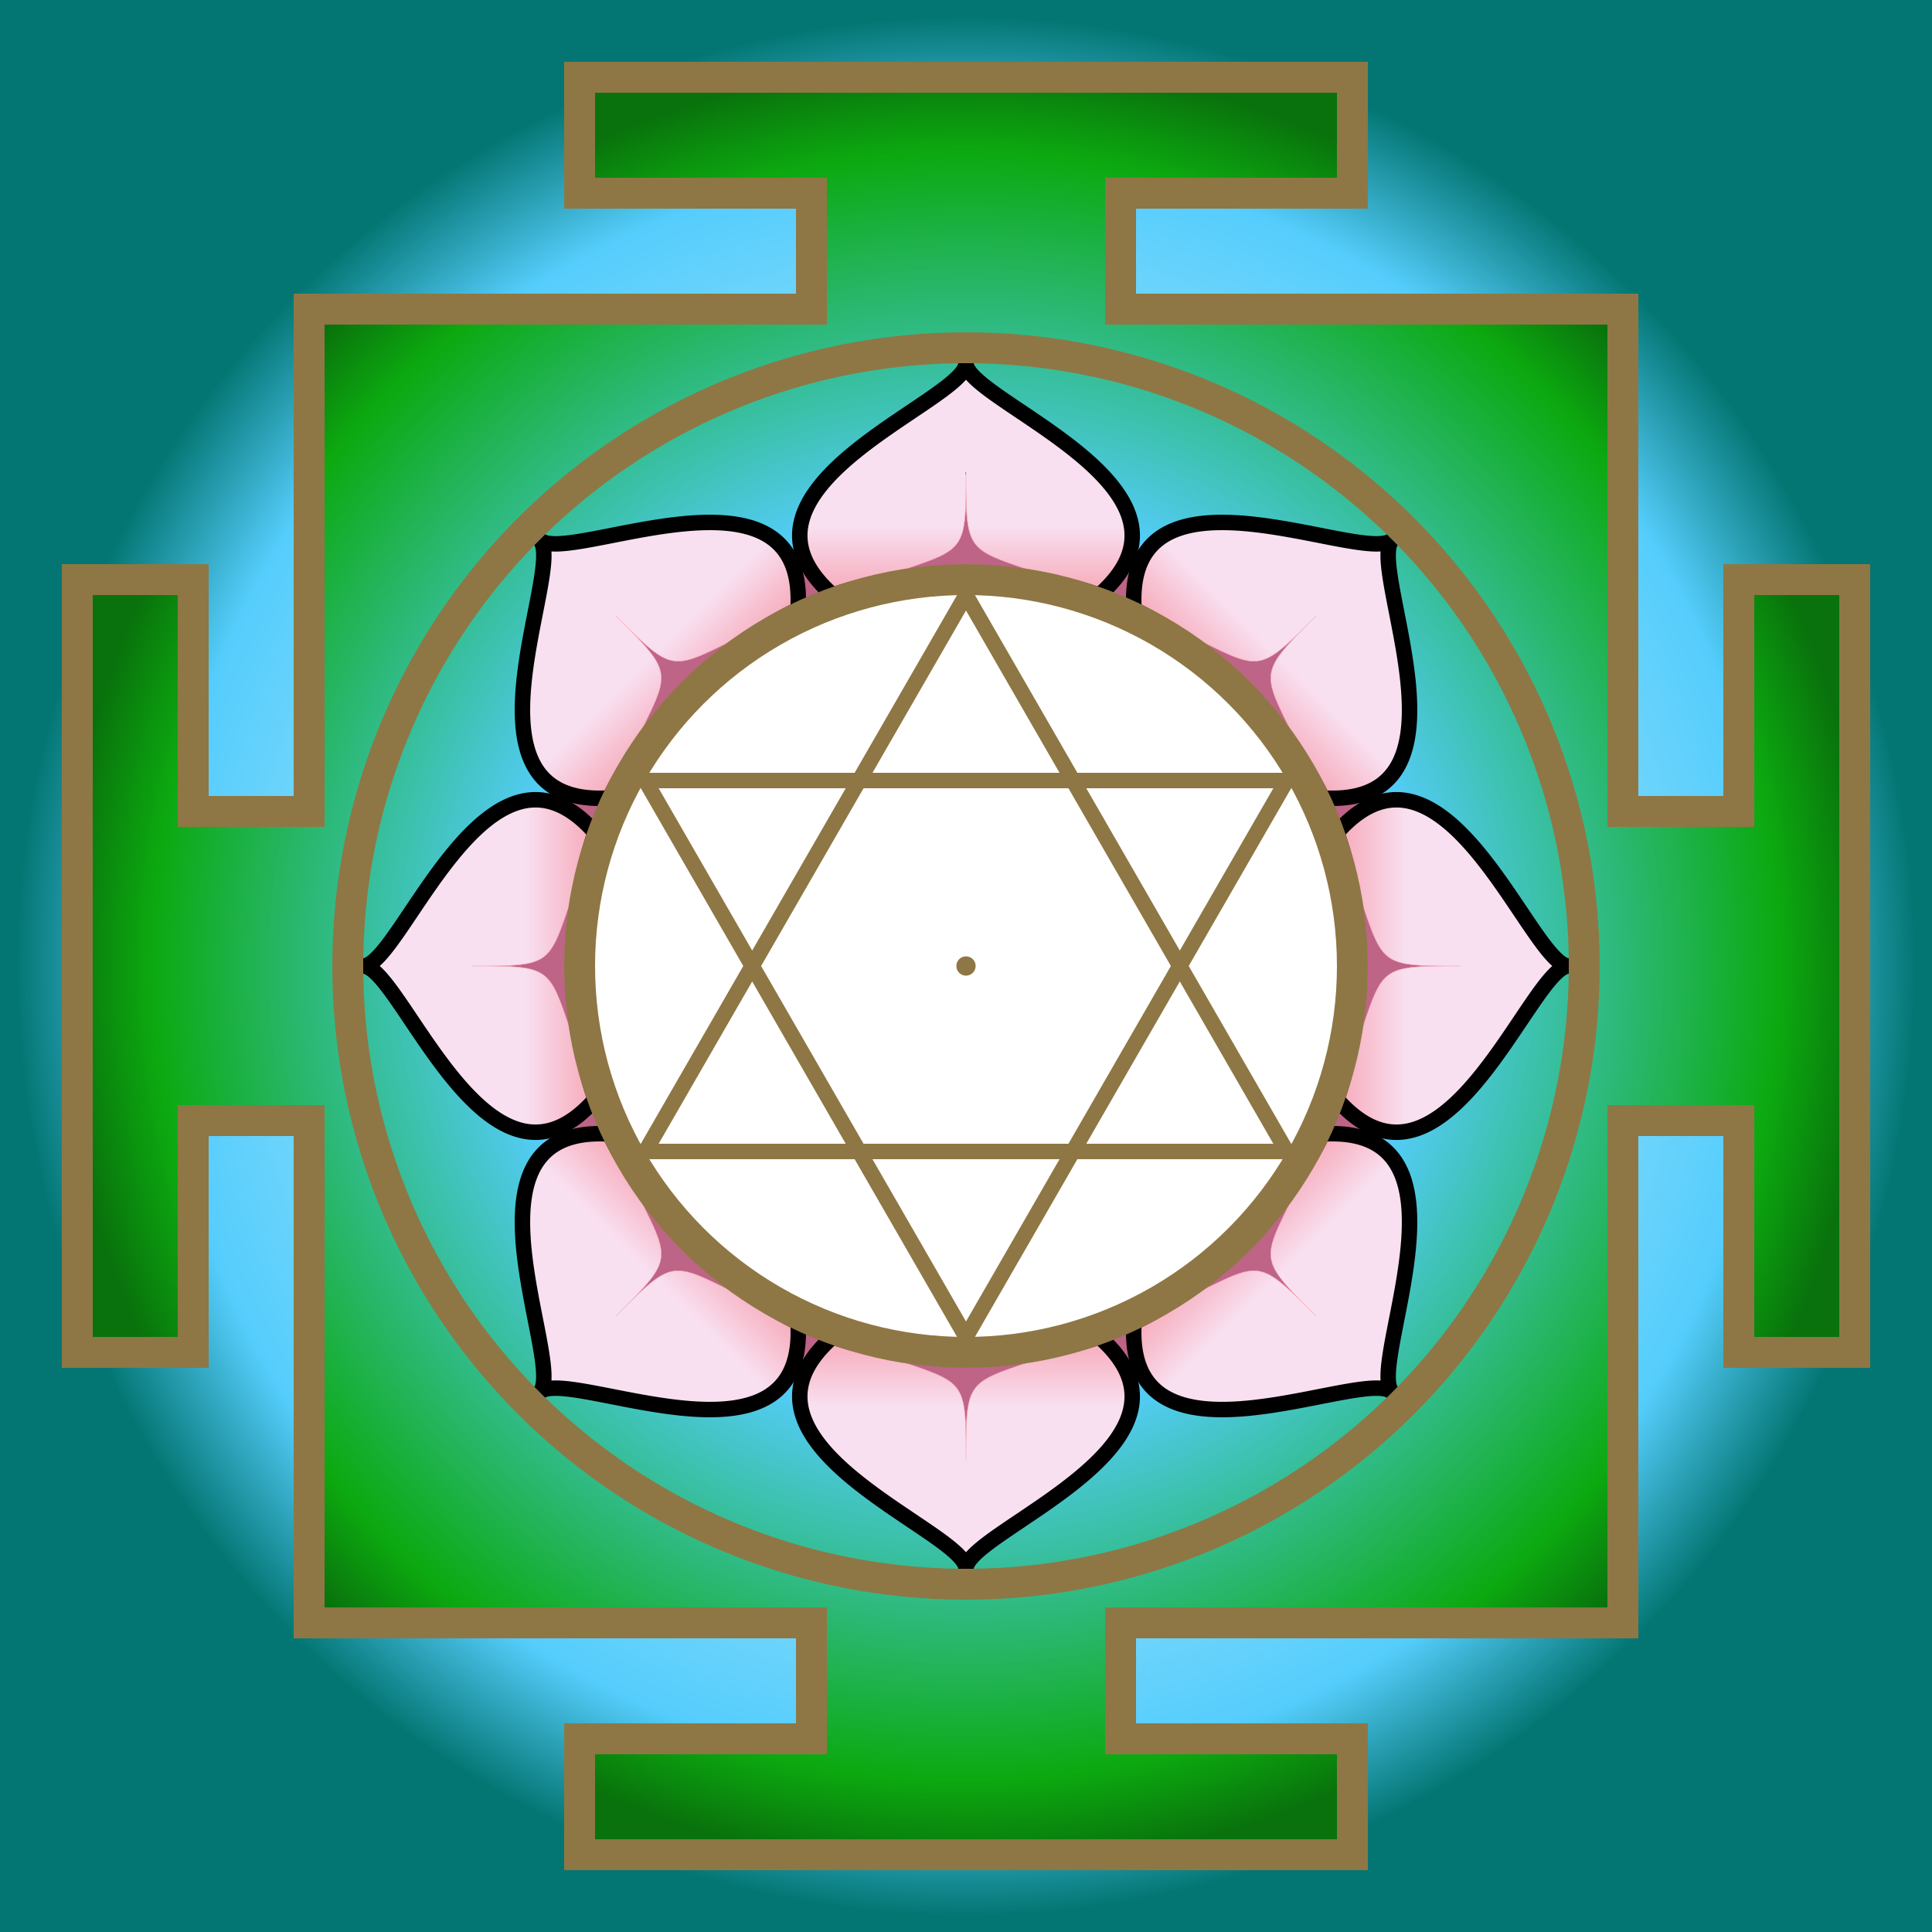 <svg viewBox="-500 -500 1000 1000" xmlns="http://www.w3.org/2000/svg" xmlns:svg="http://www.w3.org/2000/svg">
    <rect x="-500" y="-500" width="1000" height="1000" fill="#333333" stroke="none"/>
    <title>Matangi Yantra</title>
    <desc>
    This Yantra is constructed with reverence to adorable Matangi, 
    the outcast and residue, who gives control over all creatures.
    ॐ ह्रीं ऐं श्रीं  नमो भगवति उच्छिष्टचण्डालि  श्री मातङ्गेश्वरि सर्वजनवशंकरि स्वाहा
    Authors: Chris Cross Chaos and Alice Nova Kneller
    </desc>
    <defs>
      <radialGradient id="rg1">
        <stop offset="0%" stop-color="#FFFFFF"/>
        <stop offset="70%" stop-color="#55CDFC"/>
        <stop offset="82.5%" stop-color="#03767300">
        </stop>
      </radialGradient>
      <radialGradient id="rg2">
          <stop offset="0%" stop-color="#55CDFC"/>
        <stop offset="50%" stop-color="#55CDFC">
            
            <animate id="rg2a1a" attributeName="stop-color" dur="2000ms" from="#55CDFC" to="FF0000" begin="lotusrotate.begin;rg2a1b.begin+4000ms" fill="freeze" />
            <animate id="rg2a1b" attributeName="stop-color" dur="2000ms" from="#FF0000" to="#55CDFC" begin="rg2a1a.begin+4000ms" fill="freeze" />
        </stop>
        <stop offset="90%" stop-color="#0ca910"/>
        <stop offset="100%" stop-color="#09720c">
        <animate id="rg2a2a" attributeName="stop-color" dur="4000ms" from="#09720c" to="#0ca910" begin="lotusrotate.begin;rg2a2b.begin+4000ms" />
        <animate id="rg2a2b" attributeName="stop-color" dur="4000ms" from="#0ca910" to="#09720c" begin="rg2a2a.begin+4000ms" />
        </stop>
      </radialGradient>
      <linearGradient id="lg1" x1="0" x2="0" y1="0" y2="1">
          <stop offset="0%" stop-color="#f8e0f0" />
          <stop offset="70%" stop-color="#f8e0f0">
            <animate id="lg1a1a" attributeName="stop-color" dur="2000ms" from="#f8e0f0" to="#F7A8B8" begin="lotusrotate.begin+4000ms;lg1a1b.begin+4000ms" fill="freeze" />
            <animate id="lg1a1b" attributeName="stop-color" dur="2000ms" from="#F7A8B8" to="#f8e0f0" begin="lg1a1a.begin+4000ms" fill="freeze" />
           </stop>
           <stop offset="100%" stop-color="#F7A8B8" />
      </linearGradient>
    </defs>
    <svg viewBox="0 0 1000 1000" x="-500" y="-500" id="bg" >
        <rect height="1200" width="1200" x="-100" y="-100" fill="url(#rg1)"/>
    </svg>
    <svg viewBox="-500 -500 1000 1000" x="-500" y="-500" width="1000" height="1000">
        <polygon stroke="#8e7744" fill="url(#rg2)" stroke-width="16" points="
        0,-460 200,-460 200,-400 80,-400 80,-340 340,-340 340,-80 400,-80 400,-200 460,-200
        460,0 460,200 400,200 400,80 340,80 340,340 80,340 80,400 200,400 200,460
        0,460 -200,460 -200,400 -80,400 -80,340 -340,340 -340,80 -400,80 -400,200 -460,200
        -460,0 -460,-200 -400,-200 -400,-80 -340,-80 -340,-340 -80,-340 -80,-400 -200,-400 -200,-460"/>
        <circle r="320" stroke="#8e7744" stroke-width="16" fill="none"/>
        <circle r="208" stroke="#be648700" stroke-width="24" fill="none">
            <animate id="ca1a" attributeName="stroke" from="#be648700" to="#be6487ff" dur="1000ms" begin="lotusrotate.begin;ca1b.begin+4000ms" fill="freeze"/>
            <animate id="ca1b" attributeName="stroke" from="#be6487ff" to="#be648700" dur="1000ms" begin="ca1a.begin+4000ms" fill="freeze"/>
        </circle>
    </svg>
    <svg viewBox="-500 -500 1000 1000" x="-500" y="-500" id="petals" width="1000" height="1000">
        <g id="lotusgroup">
        <animateTransform id="lotusreveal" attributeName="opacity" attributeType="XML" type="rotate"
         from="0%" to="100%" dur="8000ms" begin="lotuswait"/>
        <animateTransform id="lotusrotate" attributeName="transform" attributeType="XML" type="rotate"
         from="0 0 0" to="360 0 0" dur="8000ms" begin="lotuswait.begin+8000ms"/>
        <animateTransform id="lotusloop" attributeName="transform" attributeType="XML" type="rotate"
         from="0 0 0" to="360 0 0" dur="8000ms" begin="lotusrotate.begin+8000ms;lotusloop.begin+8000ms"/>
        <g transform="rotate(0 0 0)">
        <animateTransform id="lotuswait" attributeName="transform" attributeType="XML" type="rotate" fill="freeze"
         from="0 0 0" to="0 0 0" dur="1000ms" begin="0s"/>
        <path stroke="#000000" stroke-width="8" fill="url(#lg1)"
        d="M 0,-312
         C 0,-292.5 132,-247.5 69,-192
         A 216 216 0 0 0 -69,-192
         C -132,-247.5 0,-292.5 0,-312" />
        <path stroke="#F7A8B8" stroke-width="0.25" fill="#be6487"
        d="M 0,-256
         C 0,-216 0,-216 32,-205.25
         A 216 216 0 0 0 -32,-205.25
         C -0,-216 0,-216 0,-256" />
        </g>
        <g transform="rotate(45 0 0)">
        <animateTransform attributeName="transform" attributeType="XML" type="rotate" fill="freeze" from="0 0 0" to="0 0 0" dur="1000ms" begin="lotuswait.begin"/>
        <animateTransform id="lotusmove1" attributeName="transform" attributeType="XML" type="rotate" fill="freeze"
         from="0 0 0" to="45 0 0" dur="1000ms" begin="lotuswait.begin+1000ms"/>
        <path stroke="#000000" stroke-width="8" fill="url(#lg1)"
        d="M 0,-312
         C 0,-292.5 132,-247.5 69,-192
         A 216 216 0 0 0 -69,-192
         C -132,-247.5 0,-292.5 0,-312" />
        <path stroke="#F7A8B8" stroke-width="0.25" fill="#be6487"
        d="M 0,-256
         C 0,-216 0,-216 32,-205.25
         A 216 216 0 0 0 -32,-205.25
         C -0,-216 0,-216 0,-256" />
        </g>
        <g transform="rotate(90 0 0)">
        <animateTransform attributeName="transform" attributeType="XML" type="rotate" fill="freeze" from="0 0 0" to="0 0 0" dur="1000ms" begin="lotuswait.begin"/>
        <animateTransform id="lotusmove2" attributeName="transform" attributeType="XML" type="rotate" fill="freeze"
         from="0 0 0" to="90 0 0" dur="2000ms" begin="lotuswait.begin+1000ms"/>
        <path stroke="#000000" stroke-width="8" fill="url(#lg1)"
        d="M 0,-312
         C 0,-292.5 132,-247.5 69,-192
         A 216 216 0 0 0 -69,-192
         C -132,-247.5 0,-292.5 0,-312" />
        <path stroke="#F7A8B8" stroke-width="0.25" fill="#be6487"
        d="M 0,-256
         C 0,-216 0,-216 32,-205.25
         A 216 216 0 0 0 -32,-205.25
         C -0,-216 0,-216 0,-256" />
        </g>
        <g transform="rotate(135 0 0)">
        <animateTransform attributeName="transform" attributeType="XML" type="rotate" fill="freeze" from="0 0 0" to="0 0 0" dur="1000ms" begin="lotuswait.begin"/>
        <animateTransform id="lotusmove3" attributeName="transform" attributeType="XML" type="rotate" fill="freeze"
         from="0 0 0" to="135 0 0" dur="3000ms" begin="lotuswait.begin+1000ms"/>
        <path stroke="#000000" stroke-width="8" fill="url(#lg1)"
        d="M 0,-312
         C 0,-292.5 132,-247.5 69,-192
         A 216 216 0 0 0 -69,-192
         C -132,-247.5 0,-292.5 0,-312" />
        <path stroke="#F7A8B8" stroke-width="0.25" fill="#be6487"
        d="M 0,-256
         C 0,-216 0,-216 32,-205.25
         A 216 216 0 0 0 -32,-205.25
         C -0,-216 0,-216 0,-256" />
        </g>
        <g transform="rotate(180 0 0)">
        <animateTransform attributeName="transform" attributeType="XML" type="rotate" fill="freeze" from="0 0 0" to="0 0 0" dur="1000ms" begin="lotuswait.begin"/>
        <animateTransform id="lotusmove4" attributeName="transform" attributeType="XML" type="rotate" fill="freeze"
         from="0 0 0" to="180 0 0" dur="4000ms" begin="lotuswait.begin+1000ms"/>
        <path stroke="#000000" stroke-width="8" fill="url(#lg1)"
        d="M 0,-312
         C 0,-292.5 132,-247.5 69,-192
         A 216 216 0 0 0 -69,-192
         C -132,-247.5 0,-292.5 0,-312" />
        <path stroke="#F7A8B8" stroke-width="0.25" fill="#be6487"
        d="M 0,-256
         C 0,-216 0,-216 32,-205.25
         A 216 216 0 0 0 -32,-205.25
         C -0,-216 0,-216 0,-256" />
        </g>
        <g transform="rotate(225 0 0)">
        <animateTransform attributeName="transform" attributeType="XML" type="rotate" fill="freeze" from="0 0 0" to="0 0 0" dur="1000ms" begin="lotuswait.begin"/>
        <animateTransform id="lotusmove5" attributeName="transform" attributeType="XML" type="rotate" fill="freeze"
         from="0 0 0" to="225 0 0" dur="5000ms" begin="lotuswait.begin+1000ms"/>
        <path stroke="#000000" stroke-width="8" fill="url(#lg1)"
        d="M 0,-312
         C 0,-292.5 132,-247.5 69,-192
         A 216 216 0 0 0 -69,-192
         C -132,-247.5 0,-292.5 0,-312" />
        <path stroke="#F7A8B8" stroke-width="0.25" fill="#be6487"
        d="M 0,-256
         C 0,-216 0,-216 32,-205.25
         A 216 216 0 0 0 -32,-205.25
         C -0,-216 0,-216 0,-256" />
        </g>
        <g transform="rotate(270 0 0)">
        <animateTransform attributeName="transform" attributeType="XML" type="rotate" fill="freeze" from="0 0 0" to="0 0 0" dur="1000ms" begin="lotuswait.begin"/>
        <animateTransform id="lotusmove6" attributeName="transform" attributeType="XML" type="rotate" fill="freeze"
         from="0 0 0" to="270 0 0" dur="6000ms" begin="lotuswait.begin+1000ms"/>
        <path stroke="#000000" stroke-width="8" fill="url(#lg1)"
        d="M 0,-312
         C 0,-292.5 132,-247.5 69,-192
         A 216 216 0 0 0 -69,-192
         C -132,-247.5 0,-292.5 0,-312" />
        <path stroke="#F7A8B8" stroke-width="0.25" fill="#be6487"
        d="M 0,-256
         C 0,-216 0,-216 32,-205.25
         A 216 216 0 0 0 -32,-205.25
         C -0,-216 0,-216 0,-256" />
        </g>
        <g transform="rotate(315 0 0)">
        <animateTransform attributeName="transform" attributeType="XML" type="rotate" fill="freeze" from="0 0 0" to="0 0 0" dur="1000ms" begin="lotuswait.begin"/>
        <animateTransform id="lotusmove7" attributeName="transform" attributeType="XML" type="rotate" fill="freeze"
         from="0 0 0" to="315 0 0" dur="7000ms" begin="lotuswait.begin+1000ms"/>
        <path stroke="#000000" stroke-width="8" fill="url(#lg1)"
        d="M 0,-312
         C 0,-292.5 132,-247.5 69,-192
         A 216 216 0 0 0 -69,-192
         C -132,-247.5 0,-292.5 0,-312" />
        <path stroke="#F7A8B8" stroke-width="0.25" fill="#be6487"
        d="M 0,-256
         C 0,-216 0,-216 32,-205.25
         A 216 216 0 0 0 -32,-205.25
         C -0,-216 0,-216 0,-256" />
        </g>
        </g>
    </svg>
    <svg viewBox="-500 -500 1000 1000" x="-500" y="-500" width="1000" height="1000">
        <circle r="200" stroke="#8e7744" stroke-width="16" fill="#FFFFFF">
           <animate id="c2a1a" attributeName="stroke-width" dur="1000ms" from="16" to="0" begin="lotusrotate.begin+4000ms;c2a1b.begin+4000ms" fill="freeze" />
            <animate id="c2a1b" attributeName="stroke-width" dur="1000ms" from="0" to="16" begin="c2a1a.begin+4000ms" fill="freeze" />     
        </circle>
    </svg>
    <svg viewBox="-500 -500 1000 1000" x="-500" y="-500" width="1000" height="1000">
        <polygon fill="none" stroke="#8e7744" stroke-width="8" points="0,-192 166,96 -166,96"> 
            <animateTransform id="trianglerotate1a" attributeName="transform" attributeType="XML" type="rotate"
         from="0 0 0" to="180 0 0" dur="4000ms" begin="lotuswait.begin+12000ms;trianglerotate1b.begin+8000ms" fill="freeeze"/>
            <animateTransform id="trianglerotate1b" attributeName="transform" attributeType="XML" type="rotate"
         from="180 0 0" to="0 0 0" dur="4000ms" begin="lotuswait.begin+12000ms;trianglerotate1a.begin+8000ms"/>
        </polygon>
        <polygon fill="none" stroke="#8e7744" stroke-width="8" points="0,-192 166,96 -166,96" transform="rotate(180 0 0)">
            <animateTransform id="trianglerotate2a" attributeName="transform" attributeType="XML" type="rotate"
         from="180 0 0" to="0 0 0" dur="4000ms" begin="lotuswait.begin+12000ms;trianglerotate2b.begin+8000ms" fill="freeeze"/>
        <animateTransform id="trianglerotate2b" attributeName="transform" attributeType="XML" type="rotate"
         from="0 0 0" to="180 0 0" dur="4000ms" begin="lotuswait.begin+12000ms;trianglerotate2a.begin+8000ms"/>
        </polygon>
        
    </svg>
        <circle r="5" fill="#8e7744"/>
</svg>